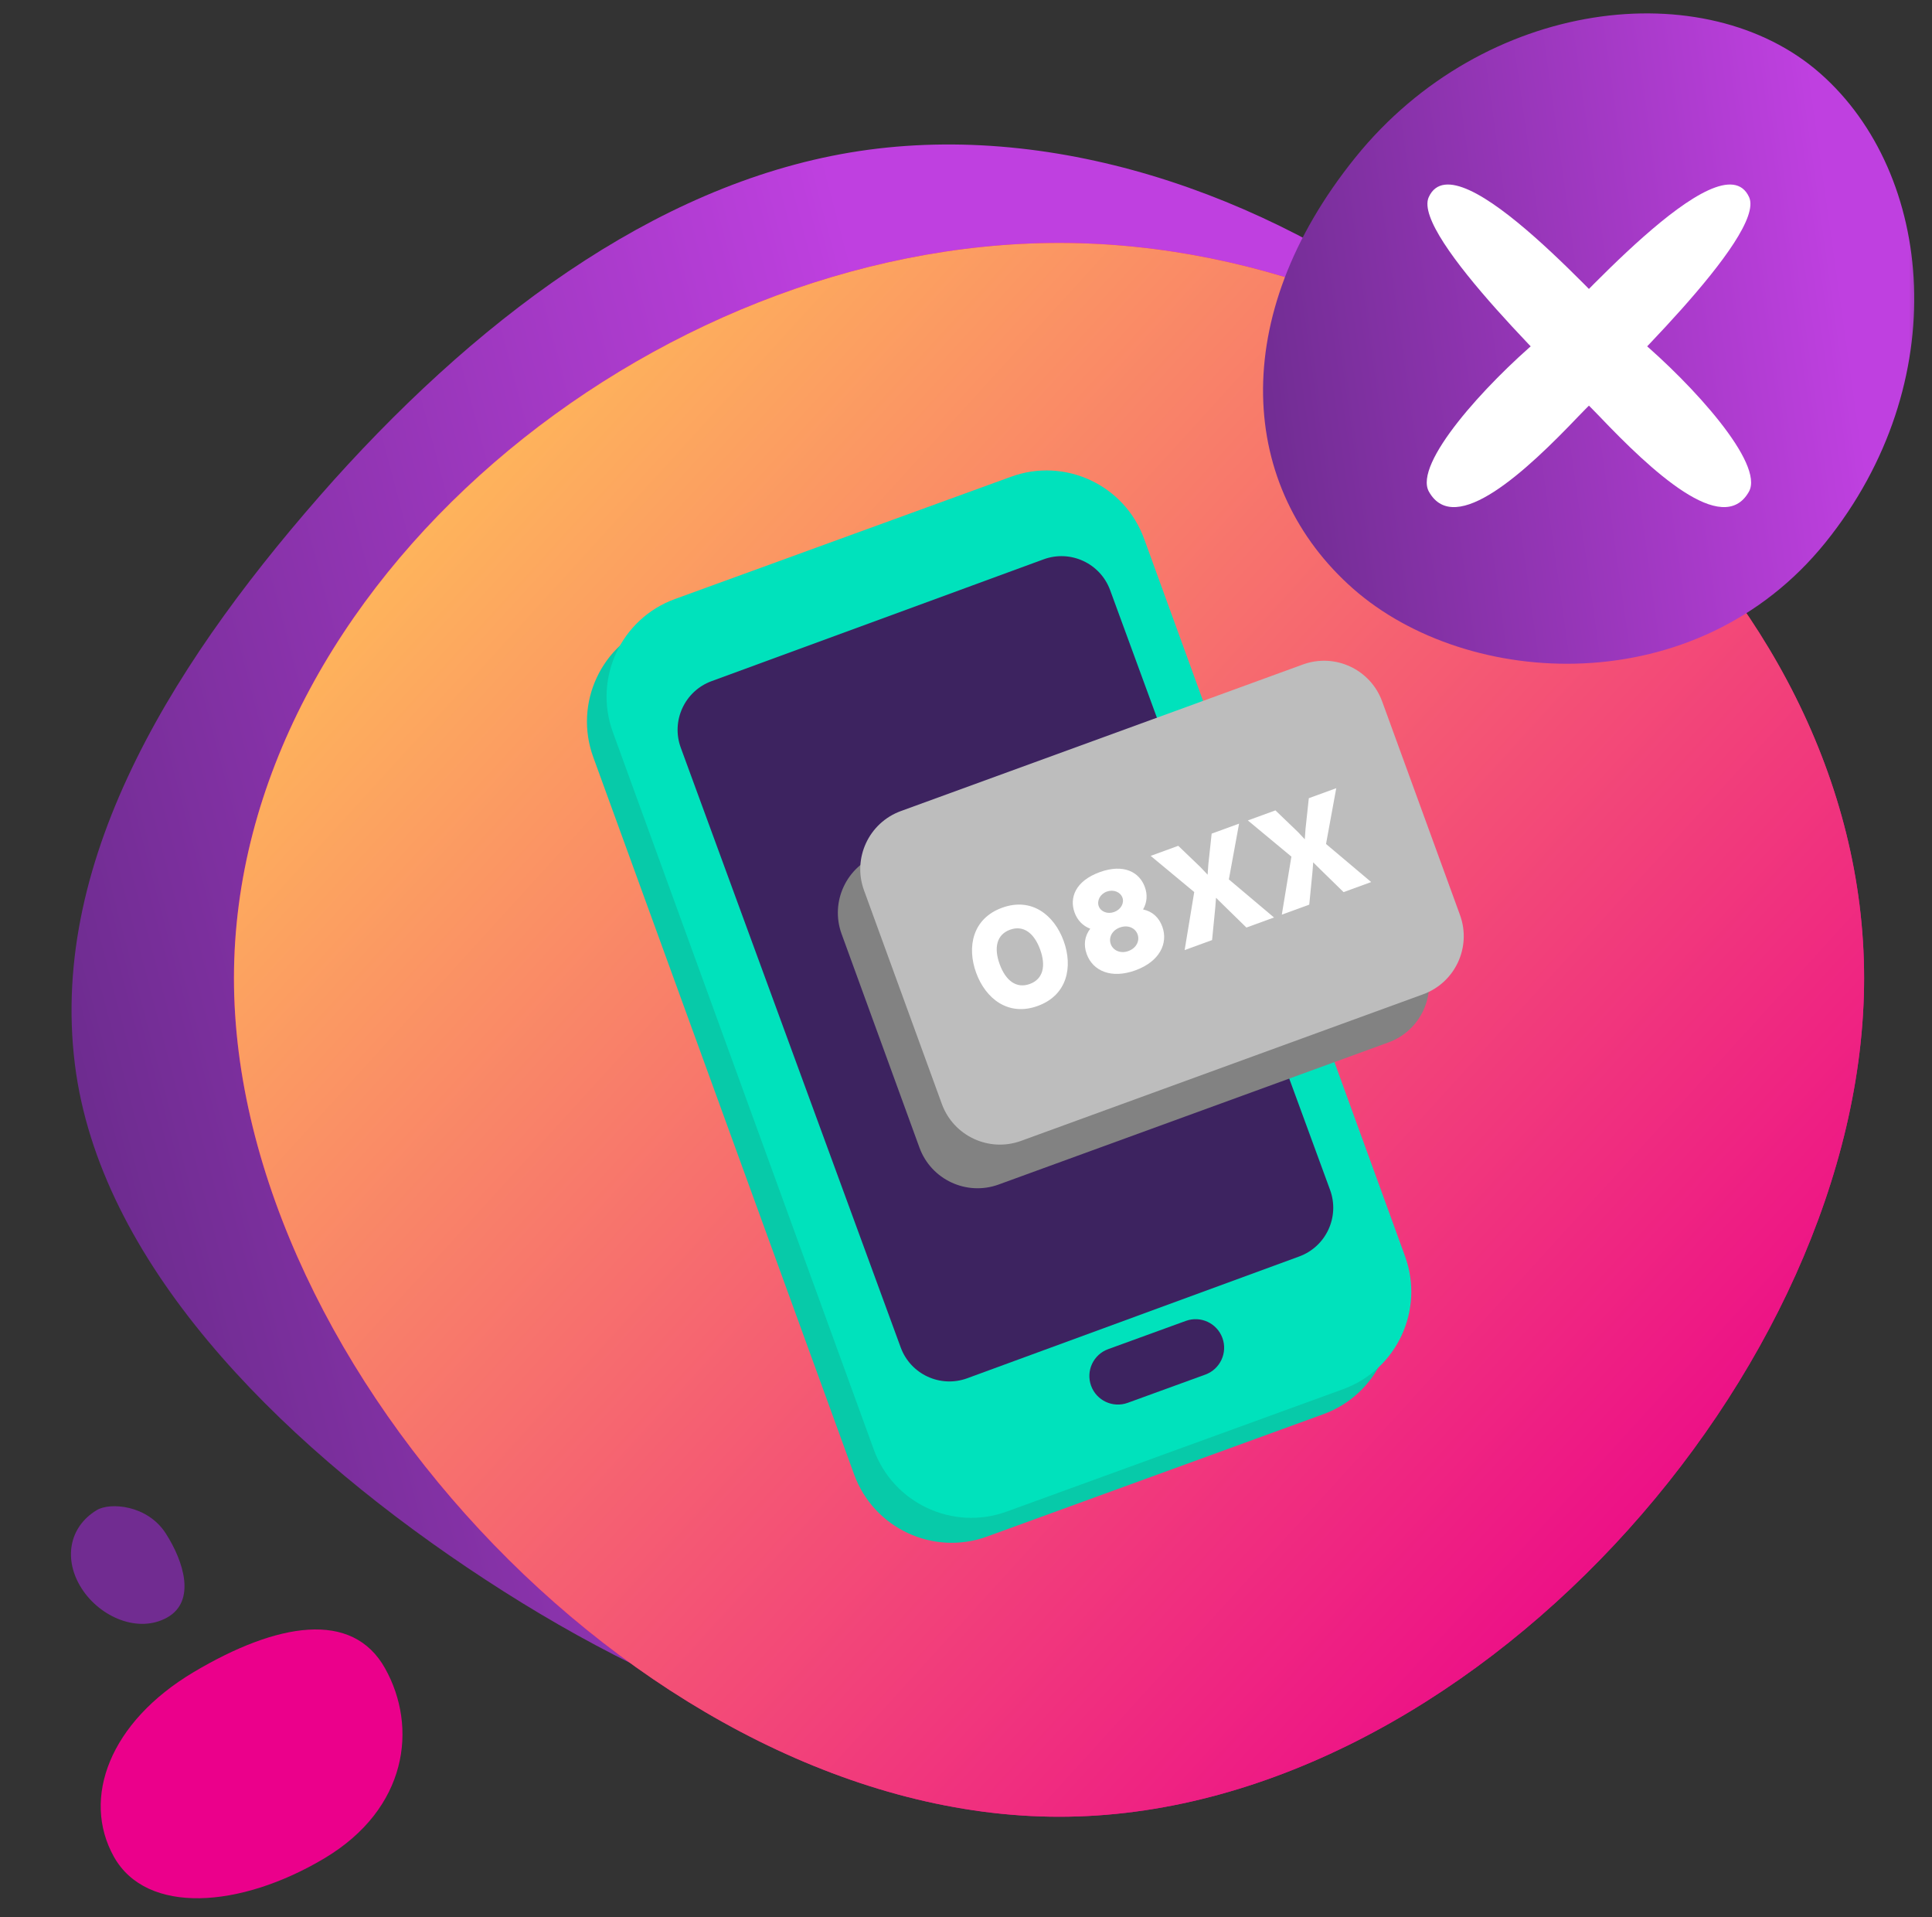 <svg width="125" height="124" viewBox="0 0 125 124" fill="none" xmlns="http://www.w3.org/2000/svg">
<rect x="0" y="0" width="125" height="124" fill="#333333" stroke="none"/>
<mask id="mask0_1184_118006" style="mask-type:alpha" maskUnits="userSpaceOnUse" x="0" y="0" width="125" height="124">
<rect x="0.5" width="124" height="124" fill="#D9D9D9"/>
</mask>
<g mask="url(#mask0_1184_118006)">
<path d="M105.117 95.043C96.617 105.94 83.164 113.163 69.716 114.103C56.199 115.052 42.695 109.789 30.231 101.399C17.767 93.01 6.422 81.556 4.843 68.829C3.168 55.337 11.546 42.305 21.575 31.077C31.613 19.92 43.406 11.402 56.186 9.687C69.037 7.963 82.857 12.902 93.783 21.552C104.699 30.132 112.783 42.345 115.03 55.846C117.268 69.277 113.608 84.076 105.117 95.043Z" fill="url(#paint0_linear_1184_118006)"/>
<path d="M120.607 63.274C120.607 88.68 94.878 117.515 68.533 117.515C42.187 117.515 15.137 88.68 15.137 63.274C15.137 37.779 42.187 15.713 68.533 15.713C94.878 15.713 120.607 37.779 120.607 63.274Z" fill="#EB008B"/>
<path d="M120.607 63.274C120.607 88.68 94.878 117.515 68.533 117.515C42.187 117.515 15.137 88.68 15.137 63.274C15.137 37.779 42.187 15.713 68.533 15.713C94.878 15.713 120.607 37.779 120.607 63.274Z" fill="url(#paint1_linear_1184_118006)"/>
<path d="M38.382 48.971C37.114 45.485 38.911 41.632 42.396 40.364L64.148 32.452C67.634 31.184 71.487 32.981 72.754 36.467L89.635 82.871C90.903 86.356 89.105 90.209 85.62 91.477L63.868 99.389C60.383 100.657 56.53 98.86 55.262 95.374L38.382 48.971Z" fill="#07CAA9"/>
<path d="M39.651 47.355C38.383 43.87 40.181 40.017 43.666 38.749L65.418 30.837C68.903 29.569 72.756 31.366 74.024 34.852L90.904 81.255C92.172 84.741 90.375 88.594 86.89 89.862L65.138 97.774C61.652 99.042 57.799 97.245 56.532 93.76L39.651 47.355Z" fill="#00E2BC"/>
<path d="M44.046 48.364C43.408 46.625 44.301 44.697 46.04 44.059L67.521 36.18C69.261 35.542 71.188 36.435 71.826 38.175L86.055 76.968C86.693 78.707 85.8 80.635 84.061 81.273L62.58 89.152C60.841 89.79 58.913 88.897 58.275 87.157L44.046 48.364Z" fill="#3D2360"/>
<path d="M70.593 89.637C70.245 88.678 70.739 87.618 71.698 87.269L76.723 85.442C77.681 85.093 78.741 85.587 79.09 86.546C79.439 87.505 78.944 88.565 77.986 88.914L72.961 90.742C72.002 91.09 70.942 90.596 70.593 89.637Z" fill="#3D2360"/>
<path fill-rule="evenodd" clip-rule="evenodd" d="M87.186 48.482C86.43 46.407 84.134 45.337 82.058 46.094L56.84 55.285C54.765 56.042 53.695 58.338 54.452 60.413L59.488 74.231C60.245 76.307 62.541 77.376 64.616 76.619L89.834 67.428C91.91 66.671 92.979 64.375 92.222 62.3L87.186 48.482Z" fill="#828282"/>
<path fill-rule="evenodd" clip-rule="evenodd" d="M89.425 45.371C88.669 43.295 86.373 42.226 84.297 42.982L58.289 52.462C56.213 53.218 55.144 55.514 55.901 57.59L60.937 71.408C61.694 73.483 63.989 74.552 66.065 73.796L92.073 64.316C94.149 63.56 95.218 61.264 94.462 59.188L89.425 45.371Z" fill="#BDBDBD"/>
<path d="M67.144 65.068C69.061 64.369 69.427 62.535 68.817 60.862C68.207 59.188 66.747 58.02 64.83 58.719C62.923 59.414 62.547 61.252 63.157 62.925C63.767 64.599 65.238 65.763 67.144 65.068ZM66.627 63.648C65.755 63.966 65.063 63.425 64.679 62.37C64.294 61.316 64.475 60.457 65.347 60.139C66.22 59.821 66.911 60.362 67.296 61.416C67.68 62.471 67.499 63.33 66.627 63.648Z" fill="white"/>
<path d="M73.462 62.765C75.024 62.196 75.596 61.022 75.2 59.937C74.982 59.338 74.555 58.954 73.957 58.827C74.224 58.362 74.248 57.859 74.07 57.373C73.719 56.409 72.699 55.85 71.147 56.416C69.585 56.985 69.175 58.066 69.526 59.029C69.704 59.516 70.045 59.886 70.539 60.073C70.173 60.551 70.093 61.12 70.312 61.719C70.707 62.804 71.9 63.334 73.462 62.765ZM73.602 60.439C73.75 60.844 73.535 61.325 73.007 61.517C72.49 61.706 72.016 61.477 71.868 61.071C71.716 60.655 71.936 60.185 72.453 59.996C72.98 59.804 73.451 60.023 73.602 60.439ZM72.087 58.992C71.661 59.147 71.219 58.975 71.089 58.62C70.956 58.255 71.18 57.829 71.606 57.673C72.042 57.514 72.488 57.697 72.621 58.062C72.75 58.417 72.523 58.833 72.087 58.992Z" fill="white"/>
<path d="M80.168 53.276L78.394 53.923L78.179 55.92L78.133 56.581L77.682 56.102L76.233 54.711L74.448 55.362L77.266 57.701L76.646 61.455L78.421 60.808L78.629 58.698L78.676 58.072L79.126 58.517L80.642 59.998L82.428 59.347L79.507 56.884L80.168 53.276Z" fill="white"/>
<path d="M86.455 50.984L84.68 51.631L84.466 53.629L84.42 54.289L83.969 53.81L82.52 52.419L80.735 53.07L83.553 55.409L82.933 59.163L84.708 58.516L84.916 56.406L84.963 55.78L85.413 56.225L86.929 57.706L88.715 57.055L85.794 54.592L86.455 50.984Z" fill="white"/>
<path fill-rule="evenodd" clip-rule="evenodd" d="M20.971 120.215C15.551 123.44 9.481 123.883 7.368 120.101C5.256 116.313 7.103 111.393 12.516 108.168C17.935 104.943 22.805 104.134 24.917 107.922C27.035 111.71 26.39 116.99 20.971 120.215Z" fill="#EB008B"/>
<path fill-rule="evenodd" clip-rule="evenodd" d="M6.26 97.681C7.119 97.162 9.538 97.341 10.725 99.188C11.912 101.035 12.684 103.585 10.813 104.629C8.946 105.672 6.475 104.605 5.288 102.758C4.101 100.915 4.433 98.788 6.26 97.681Z" fill="#712C91"/>
<path fill-rule="evenodd" clip-rule="evenodd" d="M87.558 38.089C80.155 31.58 79.352 20.524 87.692 10.185C96.034 -0.155 110.356 -1.769 117.761 4.742C125.164 11.25 126.443 24.756 118.103 35.095C109.761 45.432 94.965 44.597 87.558 38.089Z" fill="url(#paint2_linear_1184_118006)"/>
<path fill-rule="evenodd" clip-rule="evenodd" d="M99.618 21.9C96.096 24.875 91.434 29.997 92.452 31.805C94.138 34.801 98.803 30.415 102.109 26.945C104.036 24.922 114.287 15.223 113.167 12.753C111.365 8.781 101.272 20.502 99.618 21.9Z" fill="white"/>
<path fill-rule="evenodd" clip-rule="evenodd" d="M105.988 21.9C109.51 24.875 114.172 29.997 113.154 31.805C111.469 34.801 106.804 30.415 103.497 26.945C101.571 24.922 91.319 15.223 92.439 12.753C94.242 8.781 104.334 20.502 105.988 21.9Z" fill="white"/>
</g>
<defs>
<linearGradient id="paint0_linear_1184_118006" x1="53.47" y1="10.011" x2="-6.306" y2="25.785" gradientUnits="userSpaceOnUse">
<stop stop-color="#BF40E0"/>
<stop offset="1" stop-color="#6E2C90"/>
</linearGradient>
<linearGradient id="paint1_linear_1184_118006" x1="23.927" y1="29.436" x2="110.697" y2="108.459" gradientUnits="userSpaceOnUse">
<stop stop-color="#FFBD59"/>
<stop offset="1" stop-color="#EB008B"/>
</linearGradient>
<linearGradient id="paint2_linear_1184_118006" x1="117.613" y1="7.381" x2="78.349" y2="12.899" gradientUnits="userSpaceOnUse">
<stop stop-color="#BF40E0"/>
<stop offset="1" stop-color="#6E2C90"/>
</linearGradient>
</defs>
</svg>
